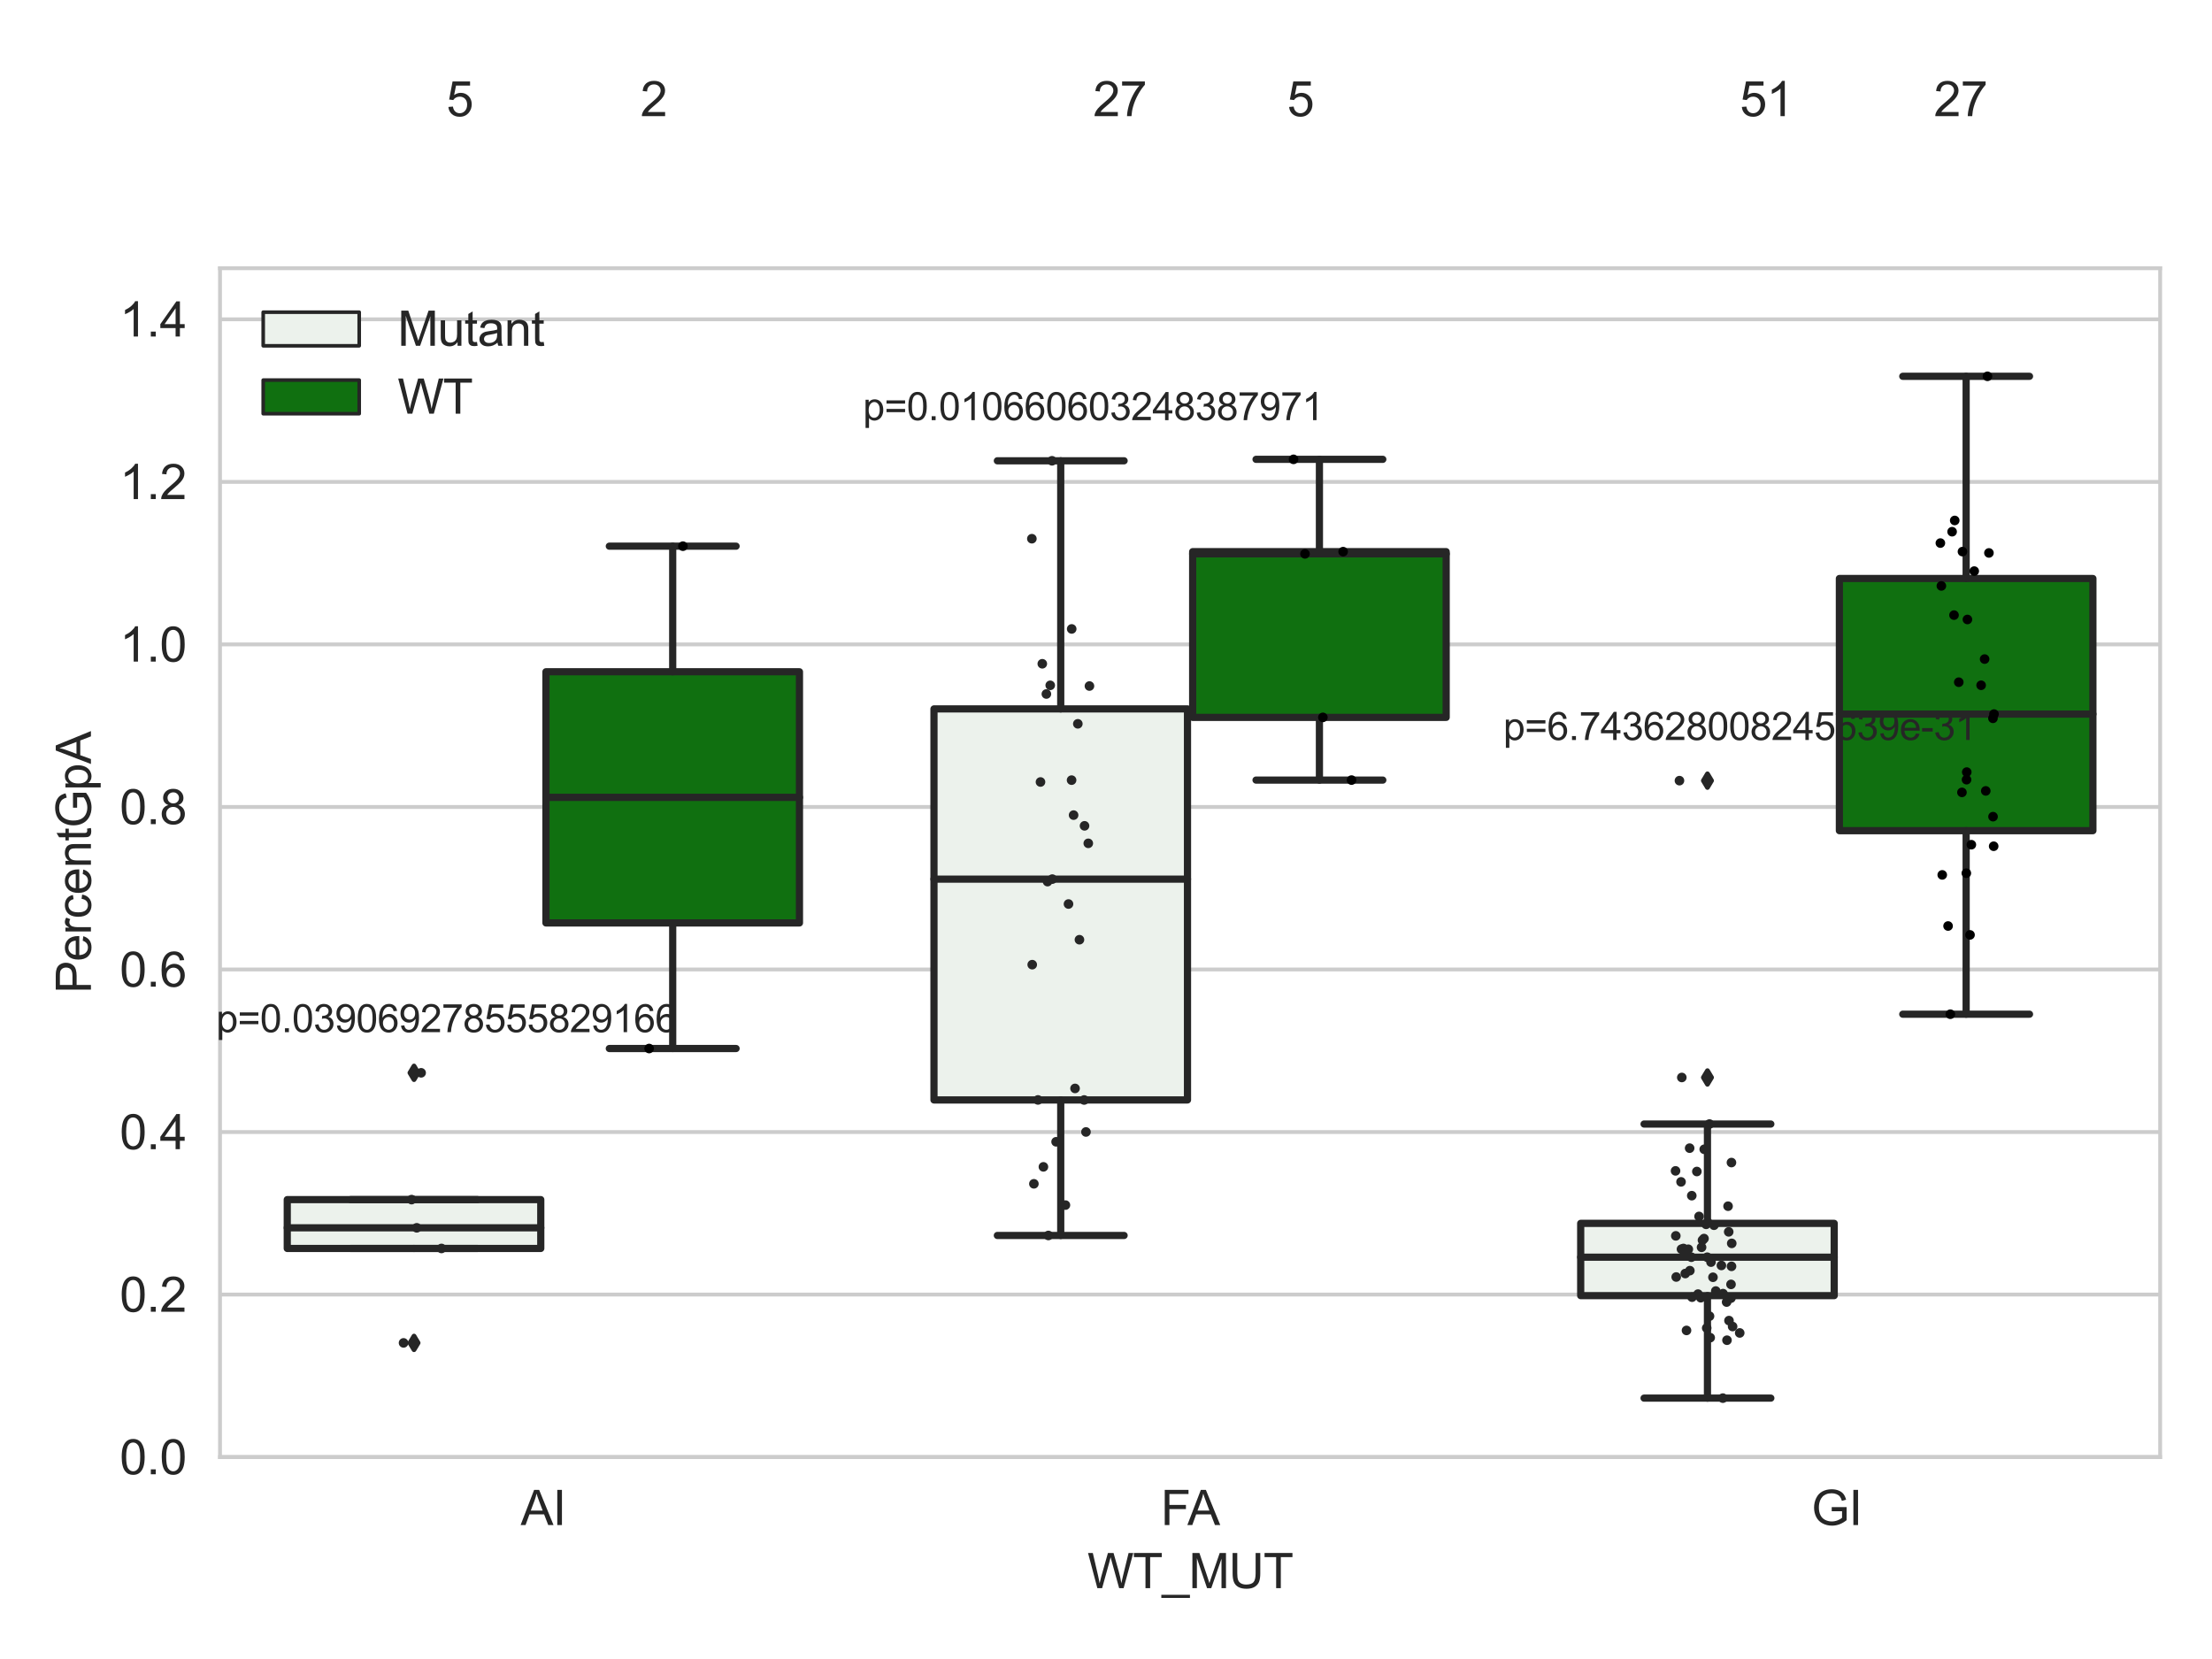 <?xml version="1.0" encoding="utf-8" standalone="no"?>
<!DOCTYPE svg PUBLIC "-//W3C//DTD SVG 1.1//EN"
  "http://www.w3.org/Graphics/SVG/1.1/DTD/svg11.dtd">
<svg xmlns:xlink="http://www.w3.org/1999/xlink" width="460.8pt" height="345.6pt" viewBox="0 0 460.8 345.6" xmlns="http://www.w3.org/2000/svg" version="1.1">
 <defs>
  <style type="text/css">*{stroke-linejoin: round; stroke-linecap: butt}</style>
 </defs>
 <g id="figure_1">
  <g id="patch_1">
   <path d="M 0 345.6 
L 460.8 345.6 
L 460.8 0 
L 0 0 
z
" style="fill: #ffffff"/>
  </g>
  <g id="axes_1">
   <g id="patch_2">
    <path d="M 45.83 303.539 
L 450 303.539 
L 450 55.877 
L 45.83 55.877 
z
" style="fill: #ffffff"/>
   </g>
   <g id="matplotlib.axis_1">
    <g id="xtick_1">
     <g id="text_1">
      <!-- AI -->
      <g style="fill: #262626" transform="translate(108.467 317.697)scale(0.1 -0.1)">
       <defs>
        <path id="ArialMT-41" d="M -9 0 
L 1750 4581 
L 2403 4581 
L 4278 0 
L 3588 0 
L 3053 1388 
L 1138 1388 
L 634 0 
L -9 0 
z
M 1313 1881 
L 2866 1881 
L 2388 3150 
Q 2169 3728 2063 4100 
Q 1975 3659 1816 3225 
L 1313 1881 
z
" transform="scale(0.016)"/>
        <path id="ArialMT-49" d="M 597 0 
L 597 4581 
L 1203 4581 
L 1203 0 
L 597 0 
z
" transform="scale(0.016)"/>
       </defs>
       <use xlink:href="#ArialMT-41"/>
       <use xlink:href="#ArialMT-49" x="66.699"/>
      </g>
     </g>
    </g>
    <g id="xtick_2">
     <g id="text_2">
      <!-- FA -->
      <g style="fill: #262626" transform="translate(241.801 317.697)scale(0.1 -0.1)">
       <defs>
        <path id="ArialMT-46" d="M 525 0 
L 525 4581 
L 3616 4581 
L 3616 4041 
L 1131 4041 
L 1131 2622 
L 3281 2622 
L 3281 2081 
L 1131 2081 
L 1131 0 
L 525 0 
z
" transform="scale(0.016)"/>
       </defs>
       <use xlink:href="#ArialMT-46"/>
       <use xlink:href="#ArialMT-41" x="55.584"/>
      </g>
     </g>
    </g>
    <g id="xtick_3">
     <g id="text_3">
      <!-- GI -->
      <g style="fill: #262626" transform="translate(377.36 317.697)scale(0.1 -0.1)">
       <defs>
        <path id="ArialMT-47" d="M 2638 1797 
L 2638 2334 
L 4578 2338 
L 4578 638 
Q 4131 281 3656 101 
Q 3181 -78 2681 -78 
Q 2006 -78 1454 211 
Q 903 500 622 1047 
Q 341 1594 341 2269 
Q 341 2938 620 3517 
Q 900 4097 1425 4378 
Q 1950 4659 2634 4659 
Q 3131 4659 3532 4498 
Q 3934 4338 4162 4050 
Q 4391 3763 4509 3300 
L 3963 3150 
Q 3859 3500 3706 3700 
Q 3553 3900 3268 4020 
Q 2984 4141 2638 4141 
Q 2222 4141 1919 4014 
Q 1616 3888 1430 3681 
Q 1244 3475 1141 3228 
Q 966 2803 966 2306 
Q 966 1694 1177 1281 
Q 1388 869 1791 669 
Q 2194 469 2647 469 
Q 3041 469 3416 620 
Q 3791 772 3984 944 
L 3984 1797 
L 2638 1797 
z
" transform="scale(0.016)"/>
       </defs>
       <use xlink:href="#ArialMT-47"/>
       <use xlink:href="#ArialMT-49" x="77.783"/>
      </g>
     </g>
    </g>
    <g id="text_4">
     <!-- WT_MUT -->
     <g style="fill: #262626" transform="translate(226.531 330.842)scale(0.1 -0.1)">
      <defs>
       <path id="ArialMT-57" d="M 1294 0 
L 78 4581 
L 700 4581 
L 1397 1578 
Q 1509 1106 1591 641 
Q 1766 1375 1797 1488 
L 2669 4581 
L 3400 4581 
L 4056 2263 
Q 4303 1400 4413 641 
Q 4500 1075 4641 1638 
L 5359 4581 
L 5969 4581 
L 4713 0 
L 4128 0 
L 3163 3491 
Q 3041 3928 3019 4028 
Q 2947 3713 2884 3491 
L 1913 0 
L 1294 0 
z
" transform="scale(0.016)"/>
       <path id="ArialMT-54" d="M 1659 0 
L 1659 4041 
L 150 4041 
L 150 4581 
L 3781 4581 
L 3781 4041 
L 2266 4041 
L 2266 0 
L 1659 0 
z
" transform="scale(0.016)"/>
       <path id="ArialMT-5f" d="M -97 -1272 
L -97 -866 
L 3631 -866 
L 3631 -1272 
L -97 -1272 
z
" transform="scale(0.016)"/>
       <path id="ArialMT-4d" d="M 475 0 
L 475 4581 
L 1388 4581 
L 2472 1338 
Q 2622 884 2691 659 
Q 2769 909 2934 1394 
L 4031 4581 
L 4847 4581 
L 4847 0 
L 4263 0 
L 4263 3834 
L 2931 0 
L 2384 0 
L 1059 3900 
L 1059 0 
L 475 0 
z
" transform="scale(0.016)"/>
       <path id="ArialMT-55" d="M 3500 4581 
L 4106 4581 
L 4106 1934 
Q 4106 1244 3950 837 
Q 3794 431 3386 176 
Q 2978 -78 2316 -78 
Q 1672 -78 1262 144 
Q 853 366 678 786 
Q 503 1206 503 1934 
L 503 4581 
L 1109 4581 
L 1109 1938 
Q 1109 1341 1220 1058 
Q 1331 775 1601 622 
Q 1872 469 2263 469 
Q 2931 469 3215 772 
Q 3500 1075 3500 1938 
L 3500 4581 
z
" transform="scale(0.016)"/>
      </defs>
      <use xlink:href="#ArialMT-57"/>
      <use xlink:href="#ArialMT-54" x="94.385"/>
      <use xlink:href="#ArialMT-5f" x="155.469"/>
      <use xlink:href="#ArialMT-4d" x="211.084"/>
      <use xlink:href="#ArialMT-55" x="294.385"/>
      <use xlink:href="#ArialMT-54" x="366.602"/>
     </g>
    </g>
   </g>
   <g id="matplotlib.axis_2">
    <g id="ytick_1">
     <g id="line2d_1">
      <path d="M 45.83 303.539 
L 450 303.539 
" clip-path="url(#pf3f513198f)" style="fill: none; stroke: #cccccc; stroke-width: 0.8; stroke-linecap: round"/>
     </g>
     <g id="text_5">
      <!-- 0.0 -->
      <g style="fill: #262626" transform="translate(24.93 307.118)scale(0.1 -0.1)">
       <defs>
        <path id="ArialMT-30" d="M 266 2259 
Q 266 3072 433 3567 
Q 600 4063 929 4331 
Q 1259 4600 1759 4600 
Q 2128 4600 2406 4451 
Q 2684 4303 2865 4023 
Q 3047 3744 3150 3342 
Q 3253 2941 3253 2259 
Q 3253 1453 3087 958 
Q 2922 463 2592 192 
Q 2263 -78 1759 -78 
Q 1097 -78 719 397 
Q 266 969 266 2259 
z
M 844 2259 
Q 844 1131 1108 757 
Q 1372 384 1759 384 
Q 2147 384 2411 759 
Q 2675 1134 2675 2259 
Q 2675 3391 2411 3762 
Q 2147 4134 1753 4134 
Q 1366 4134 1134 3806 
Q 844 3388 844 2259 
z
" transform="scale(0.016)"/>
        <path id="ArialMT-2e" d="M 581 0 
L 581 641 
L 1222 641 
L 1222 0 
L 581 0 
z
" transform="scale(0.016)"/>
       </defs>
       <use xlink:href="#ArialMT-30"/>
       <use xlink:href="#ArialMT-2e" x="55.615"/>
       <use xlink:href="#ArialMT-30" x="83.398"/>
      </g>
     </g>
    </g>
    <g id="ytick_2">
     <g id="line2d_2">
      <path d="M 45.83 269.68 
L 450 269.68 
" clip-path="url(#pf3f513198f)" style="fill: none; stroke: #cccccc; stroke-width: 0.8; stroke-linecap: round"/>
     </g>
     <g id="text_6">
      <!-- 0.2 -->
      <g style="fill: #262626" transform="translate(24.93 273.259)scale(0.1 -0.1)">
       <defs>
        <path id="ArialMT-32" d="M 3222 541 
L 3222 0 
L 194 0 
Q 188 203 259 391 
Q 375 700 629 1000 
Q 884 1300 1366 1694 
Q 2113 2306 2375 2664 
Q 2638 3022 2638 3341 
Q 2638 3675 2398 3904 
Q 2159 4134 1775 4134 
Q 1369 4134 1125 3890 
Q 881 3647 878 3216 
L 300 3275 
Q 359 3922 746 4261 
Q 1134 4600 1788 4600 
Q 2447 4600 2831 4234 
Q 3216 3869 3216 3328 
Q 3216 3053 3103 2787 
Q 2991 2522 2730 2228 
Q 2469 1934 1863 1422 
Q 1356 997 1212 845 
Q 1069 694 975 541 
L 3222 541 
z
" transform="scale(0.016)"/>
       </defs>
       <use xlink:href="#ArialMT-30"/>
       <use xlink:href="#ArialMT-2e" x="55.615"/>
       <use xlink:href="#ArialMT-32" x="83.398"/>
      </g>
     </g>
    </g>
    <g id="ytick_3">
     <g id="line2d_3">
      <path d="M 45.83 235.82 
L 450 235.82 
" clip-path="url(#pf3f513198f)" style="fill: none; stroke: #cccccc; stroke-width: 0.8; stroke-linecap: round"/>
     </g>
     <g id="text_7">
      <!-- 0.4 -->
      <g style="fill: #262626" transform="translate(24.93 239.399)scale(0.1 -0.1)">
       <defs>
        <path id="ArialMT-34" d="M 2069 0 
L 2069 1097 
L 81 1097 
L 81 1613 
L 2172 4581 
L 2631 4581 
L 2631 1613 
L 3250 1613 
L 3250 1097 
L 2631 1097 
L 2631 0 
L 2069 0 
z
M 2069 1613 
L 2069 3678 
L 634 1613 
L 2069 1613 
z
" transform="scale(0.016)"/>
       </defs>
       <use xlink:href="#ArialMT-30"/>
       <use xlink:href="#ArialMT-2e" x="55.615"/>
       <use xlink:href="#ArialMT-34" x="83.398"/>
      </g>
     </g>
    </g>
    <g id="ytick_4">
     <g id="line2d_4">
      <path d="M 45.83 201.961 
L 450 201.961 
" clip-path="url(#pf3f513198f)" style="fill: none; stroke: #cccccc; stroke-width: 0.8; stroke-linecap: round"/>
     </g>
     <g id="text_8">
      <!-- 0.6 -->
      <g style="fill: #262626" transform="translate(24.93 205.54)scale(0.1 -0.1)">
       <defs>
        <path id="ArialMT-36" d="M 3184 3459 
L 2625 3416 
Q 2550 3747 2413 3897 
Q 2184 4138 1850 4138 
Q 1581 4138 1378 3988 
Q 1113 3794 959 3422 
Q 806 3050 800 2363 
Q 1003 2672 1297 2822 
Q 1591 2972 1913 2972 
Q 2475 2972 2870 2558 
Q 3266 2144 3266 1488 
Q 3266 1056 3080 686 
Q 2894 316 2569 119 
Q 2244 -78 1831 -78 
Q 1128 -78 684 439 
Q 241 956 241 2144 
Q 241 3472 731 4075 
Q 1159 4600 1884 4600 
Q 2425 4600 2770 4297 
Q 3116 3994 3184 3459 
z
M 888 1484 
Q 888 1194 1011 928 
Q 1134 663 1356 523 
Q 1578 384 1822 384 
Q 2178 384 2434 671 
Q 2691 959 2691 1453 
Q 2691 1928 2437 2201 
Q 2184 2475 1800 2475 
Q 1419 2475 1153 2201 
Q 888 1928 888 1484 
z
" transform="scale(0.016)"/>
       </defs>
       <use xlink:href="#ArialMT-30"/>
       <use xlink:href="#ArialMT-2e" x="55.615"/>
       <use xlink:href="#ArialMT-36" x="83.398"/>
      </g>
     </g>
    </g>
    <g id="ytick_5">
     <g id="line2d_5">
      <path d="M 45.83 168.102 
L 450 168.102 
" clip-path="url(#pf3f513198f)" style="fill: none; stroke: #cccccc; stroke-width: 0.8; stroke-linecap: round"/>
     </g>
     <g id="text_9">
      <!-- 0.8 -->
      <g style="fill: #262626" transform="translate(24.93 171.681)scale(0.1 -0.1)">
       <defs>
        <path id="ArialMT-38" d="M 1131 2484 
Q 781 2613 612 2850 
Q 444 3088 444 3419 
Q 444 3919 803 4259 
Q 1163 4600 1759 4600 
Q 2359 4600 2725 4251 
Q 3091 3903 3091 3403 
Q 3091 3084 2923 2848 
Q 2756 2613 2416 2484 
Q 2838 2347 3058 2040 
Q 3278 1734 3278 1309 
Q 3278 722 2862 322 
Q 2447 -78 1769 -78 
Q 1091 -78 675 323 
Q 259 725 259 1325 
Q 259 1772 486 2073 
Q 713 2375 1131 2484 
z
M 1019 3438 
Q 1019 3113 1228 2906 
Q 1438 2700 1772 2700 
Q 2097 2700 2305 2904 
Q 2513 3109 2513 3406 
Q 2513 3716 2298 3927 
Q 2084 4138 1766 4138 
Q 1444 4138 1231 3931 
Q 1019 3725 1019 3438 
z
M 838 1322 
Q 838 1081 952 856 
Q 1066 631 1291 507 
Q 1516 384 1775 384 
Q 2178 384 2440 643 
Q 2703 903 2703 1303 
Q 2703 1709 2433 1975 
Q 2163 2241 1756 2241 
Q 1359 2241 1098 1978 
Q 838 1716 838 1322 
z
" transform="scale(0.016)"/>
       </defs>
       <use xlink:href="#ArialMT-30"/>
       <use xlink:href="#ArialMT-2e" x="55.615"/>
       <use xlink:href="#ArialMT-38" x="83.398"/>
      </g>
     </g>
    </g>
    <g id="ytick_6">
     <g id="line2d_6">
      <path d="M 45.83 134.243 
L 450 134.243 
" clip-path="url(#pf3f513198f)" style="fill: none; stroke: #cccccc; stroke-width: 0.8; stroke-linecap: round"/>
     </g>
     <g id="text_10">
      <!-- 1.0 -->
      <g style="fill: #262626" transform="translate(24.93 137.822)scale(0.1 -0.1)">
       <defs>
        <path id="ArialMT-31" d="M 2384 0 
L 1822 0 
L 1822 3584 
Q 1619 3391 1289 3197 
Q 959 3003 697 2906 
L 697 3450 
Q 1169 3672 1522 3987 
Q 1875 4303 2022 4600 
L 2384 4600 
L 2384 0 
z
" transform="scale(0.016)"/>
       </defs>
       <use xlink:href="#ArialMT-31"/>
       <use xlink:href="#ArialMT-2e" x="55.615"/>
       <use xlink:href="#ArialMT-30" x="83.398"/>
      </g>
     </g>
    </g>
    <g id="ytick_7">
     <g id="line2d_7">
      <path d="M 45.83 100.384 
L 450 100.384 
" clip-path="url(#pf3f513198f)" style="fill: none; stroke: #cccccc; stroke-width: 0.8; stroke-linecap: round"/>
     </g>
     <g id="text_11">
      <!-- 1.2 -->
      <g style="fill: #262626" transform="translate(24.93 103.963)scale(0.1 -0.1)">
       <use xlink:href="#ArialMT-31"/>
       <use xlink:href="#ArialMT-2e" x="55.615"/>
       <use xlink:href="#ArialMT-32" x="83.398"/>
      </g>
     </g>
    </g>
    <g id="ytick_8">
     <g id="line2d_8">
      <path d="M 45.83 66.525 
L 450 66.525 
" clip-path="url(#pf3f513198f)" style="fill: none; stroke: #cccccc; stroke-width: 0.8; stroke-linecap: round"/>
     </g>
     <g id="text_12">
      <!-- 1.4 -->
      <g style="fill: #262626" transform="translate(24.93 70.104)scale(0.1 -0.1)">
       <use xlink:href="#ArialMT-31"/>
       <use xlink:href="#ArialMT-2e" x="55.615"/>
       <use xlink:href="#ArialMT-34" x="83.398"/>
      </g>
     </g>
    </g>
    <g id="text_13">
     <!-- PercentGpA -->
     <g style="fill: #262626" transform="translate(18.942 206.943)rotate(-90)scale(0.1 -0.1)">
      <defs>
       <path id="ArialMT-50" d="M 494 0 
L 494 4581 
L 2222 4581 
Q 2678 4581 2919 4538 
Q 3256 4481 3484 4323 
Q 3713 4166 3852 3881 
Q 3991 3597 3991 3256 
Q 3991 2672 3619 2267 
Q 3247 1863 2275 1863 
L 1100 1863 
L 1100 0 
L 494 0 
z
M 1100 2403 
L 2284 2403 
Q 2872 2403 3119 2622 
Q 3366 2841 3366 3238 
Q 3366 3525 3220 3729 
Q 3075 3934 2838 4000 
Q 2684 4041 2272 4041 
L 1100 4041 
L 1100 2403 
z
" transform="scale(0.016)"/>
       <path id="ArialMT-65" d="M 2694 1069 
L 3275 997 
Q 3138 488 2766 206 
Q 2394 -75 1816 -75 
Q 1088 -75 661 373 
Q 234 822 234 1631 
Q 234 2469 665 2931 
Q 1097 3394 1784 3394 
Q 2450 3394 2872 2941 
Q 3294 2488 3294 1666 
Q 3294 1616 3291 1516 
L 816 1516 
Q 847 969 1125 678 
Q 1403 388 1819 388 
Q 2128 388 2347 550 
Q 2566 713 2694 1069 
z
M 847 1978 
L 2700 1978 
Q 2663 2397 2488 2606 
Q 2219 2931 1791 2931 
Q 1403 2931 1139 2672 
Q 875 2413 847 1978 
z
" transform="scale(0.016)"/>
       <path id="ArialMT-72" d="M 416 0 
L 416 3319 
L 922 3319 
L 922 2816 
Q 1116 3169 1280 3281 
Q 1444 3394 1641 3394 
Q 1925 3394 2219 3213 
L 2025 2691 
Q 1819 2813 1613 2813 
Q 1428 2813 1281 2702 
Q 1134 2591 1072 2394 
Q 978 2094 978 1738 
L 978 0 
L 416 0 
z
" transform="scale(0.016)"/>
       <path id="ArialMT-63" d="M 2588 1216 
L 3141 1144 
Q 3050 572 2676 248 
Q 2303 -75 1759 -75 
Q 1078 -75 664 370 
Q 250 816 250 1647 
Q 250 2184 428 2587 
Q 606 2991 970 3192 
Q 1334 3394 1763 3394 
Q 2303 3394 2647 3120 
Q 2991 2847 3088 2344 
L 2541 2259 
Q 2463 2594 2264 2762 
Q 2066 2931 1784 2931 
Q 1359 2931 1093 2626 
Q 828 2322 828 1663 
Q 828 994 1084 691 
Q 1341 388 1753 388 
Q 2084 388 2306 591 
Q 2528 794 2588 1216 
z
" transform="scale(0.016)"/>
       <path id="ArialMT-6e" d="M 422 0 
L 422 3319 
L 928 3319 
L 928 2847 
Q 1294 3394 1984 3394 
Q 2284 3394 2536 3286 
Q 2788 3178 2913 3003 
Q 3038 2828 3088 2588 
Q 3119 2431 3119 2041 
L 3119 0 
L 2556 0 
L 2556 2019 
Q 2556 2363 2490 2533 
Q 2425 2703 2258 2804 
Q 2091 2906 1866 2906 
Q 1506 2906 1245 2678 
Q 984 2450 984 1813 
L 984 0 
L 422 0 
z
" transform="scale(0.016)"/>
       <path id="ArialMT-74" d="M 1650 503 
L 1731 6 
Q 1494 -44 1306 -44 
Q 1000 -44 831 53 
Q 663 150 594 308 
Q 525 466 525 972 
L 525 2881 
L 113 2881 
L 113 3319 
L 525 3319 
L 525 4141 
L 1084 4478 
L 1084 3319 
L 1650 3319 
L 1650 2881 
L 1084 2881 
L 1084 941 
Q 1084 700 1114 631 
Q 1144 563 1211 522 
Q 1278 481 1403 481 
Q 1497 481 1650 503 
z
" transform="scale(0.016)"/>
       <path id="ArialMT-70" d="M 422 -1272 
L 422 3319 
L 934 3319 
L 934 2888 
Q 1116 3141 1344 3267 
Q 1572 3394 1897 3394 
Q 2322 3394 2647 3175 
Q 2972 2956 3137 2557 
Q 3303 2159 3303 1684 
Q 3303 1175 3120 767 
Q 2938 359 2589 142 
Q 2241 -75 1856 -75 
Q 1575 -75 1351 44 
Q 1128 163 984 344 
L 984 -1272 
L 422 -1272 
z
M 931 1641 
Q 931 1000 1190 694 
Q 1450 388 1819 388 
Q 2194 388 2461 705 
Q 2728 1022 2728 1688 
Q 2728 2322 2467 2637 
Q 2206 2953 1844 2953 
Q 1484 2953 1207 2617 
Q 931 2281 931 1641 
z
" transform="scale(0.016)"/>
      </defs>
      <use xlink:href="#ArialMT-50"/>
      <use xlink:href="#ArialMT-65" x="66.699"/>
      <use xlink:href="#ArialMT-72" x="122.314"/>
      <use xlink:href="#ArialMT-63" x="155.615"/>
      <use xlink:href="#ArialMT-65" x="205.615"/>
      <use xlink:href="#ArialMT-6e" x="261.23"/>
      <use xlink:href="#ArialMT-74" x="316.846"/>
      <use xlink:href="#ArialMT-47" x="344.629"/>
      <use xlink:href="#ArialMT-70" x="422.412"/>
      <use xlink:href="#ArialMT-41" x="478.027"/>
     </g>
    </g>
   </g>
   <g id="patch_3">
    <path d="M 59.841 260.075 
L 112.653 260.075 
L 112.653 249.902 
L 59.841 249.902 
L 59.841 260.075 
z
" clip-path="url(#pf3f513198f)" style="fill: #ecf2ec; stroke: #262626; stroke-width: 1.5; stroke-linejoin: miter"/>
   </g>
   <g id="patch_4">
    <path d="M 113.731 192.264 
L 166.542 192.264 
L 166.542 139.941 
L 113.731 139.941 
L 113.731 192.264 
z
" clip-path="url(#pf3f513198f)" style="fill: #107010; stroke: #262626; stroke-width: 1.5; stroke-linejoin: miter"/>
   </g>
   <g id="patch_5">
    <path d="M 194.565 229.141 
L 247.376 229.141 
L 247.376 147.679 
L 194.565 147.679 
L 194.565 229.141 
z
" clip-path="url(#pf3f513198f)" style="fill: #ecf2ec; stroke: #262626; stroke-width: 1.5; stroke-linejoin: miter"/>
   </g>
   <g id="patch_6">
    <path d="M 248.454 149.444 
L 301.265 149.444 
L 301.265 114.919 
L 248.454 114.919 
L 248.454 149.444 
z
" clip-path="url(#pf3f513198f)" style="fill: #107010; stroke: #262626; stroke-width: 1.5; stroke-linejoin: miter"/>
   </g>
   <g id="patch_7">
    <path d="M 329.288 269.904 
L 382.099 269.904 
L 382.099 254.847 
L 329.288 254.847 
L 329.288 269.904 
z
" clip-path="url(#pf3f513198f)" style="fill: #ecf2ec; stroke: #262626; stroke-width: 1.5; stroke-linejoin: miter"/>
   </g>
   <g id="patch_8">
    <path d="M 383.177 173.046 
L 435.989 173.046 
L 435.989 120.513 
L 383.177 120.513 
L 383.177 173.046 
z
" clip-path="url(#pf3f513198f)" style="fill: #107010; stroke: #262626; stroke-width: 1.5; stroke-linejoin: miter"/>
   </g>
   <g id="patch_9">
    <path d="M 113.192 303.539 
L 113.192 303.539 
L 113.192 303.539 
L 113.192 303.539 
z
" clip-path="url(#pf3f513198f)" style="fill: #ecf2ec; stroke: #262626; stroke-width: 0.75; stroke-linejoin: miter"/>
   </g>
   <g id="patch_10">
    <path d="M 113.192 303.539 
L 113.192 303.539 
L 113.192 303.539 
L 113.192 303.539 
z
" clip-path="url(#pf3f513198f)" style="fill: #107010; stroke: #262626; stroke-width: 0.75; stroke-linejoin: miter"/>
   </g>
   <g id="PathCollection_1"/>
   <g id="PathCollection_2"/>
   <g id="line2d_9">
    <path d="M 86.247 260.075 
L 86.247 260.075 
" clip-path="url(#pf3f513198f)" style="fill: none; stroke: #262626; stroke-width: 1.5; stroke-linecap: round"/>
   </g>
   <g id="line2d_10">
    <path d="M 86.247 249.902 
L 86.247 249.902 
" clip-path="url(#pf3f513198f)" style="fill: none; stroke: #262626; stroke-width: 1.5; stroke-linecap: round"/>
   </g>
   <g id="line2d_11">
    <path d="M 73.044 260.075 
L 99.45 260.075 
" clip-path="url(#pf3f513198f)" style="fill: none; stroke: #262626; stroke-width: 1.5; stroke-linecap: round"/>
   </g>
   <g id="line2d_12">
    <path d="M 73.044 249.902 
L 99.45 249.902 
" clip-path="url(#pf3f513198f)" style="fill: none; stroke: #262626; stroke-width: 1.5; stroke-linecap: round"/>
   </g>
   <g id="line2d_13">
    <defs>
     <path id="m52fac4c315" d="M -0 1.414 
L 0.849 0 
L 0 -1.414 
L -0.849 -0 
z
" style="stroke: #262626; stroke-linejoin: miter"/>
    </defs>
    <g clip-path="url(#pf3f513198f)">
     <use xlink:href="#m52fac4c315" x="86.247" y="279.749" style="fill: #262626; stroke: #262626; stroke-linejoin: miter"/>
     <use xlink:href="#m52fac4c315" x="86.247" y="223.486" style="fill: #262626; stroke: #262626; stroke-linejoin: miter"/>
    </g>
   </g>
   <g id="line2d_14">
    <path d="M 140.136 192.264 
L 140.136 218.426 
" clip-path="url(#pf3f513198f)" style="fill: none; stroke: #262626; stroke-width: 1.5; stroke-linecap: round"/>
   </g>
   <g id="line2d_15">
    <path d="M 140.136 139.941 
L 140.136 113.779 
" clip-path="url(#pf3f513198f)" style="fill: none; stroke: #262626; stroke-width: 1.5; stroke-linecap: round"/>
   </g>
   <g id="line2d_16">
    <path d="M 126.933 218.426 
L 153.339 218.426 
" clip-path="url(#pf3f513198f)" style="fill: none; stroke: #262626; stroke-width: 1.5; stroke-linecap: round"/>
   </g>
   <g id="line2d_17">
    <path d="M 126.933 113.779 
L 153.339 113.779 
" clip-path="url(#pf3f513198f)" style="fill: none; stroke: #262626; stroke-width: 1.5; stroke-linecap: round"/>
   </g>
   <g id="line2d_18"/>
   <g id="line2d_19">
    <path d="M 220.97 229.141 
L 220.97 257.37 
" clip-path="url(#pf3f513198f)" style="fill: none; stroke: #262626; stroke-width: 1.5; stroke-linecap: round"/>
   </g>
   <g id="line2d_20">
    <path d="M 220.97 147.679 
L 220.97 95.992 
" clip-path="url(#pf3f513198f)" style="fill: none; stroke: #262626; stroke-width: 1.5; stroke-linecap: round"/>
   </g>
   <g id="line2d_21">
    <path d="M 207.767 257.37 
L 234.173 257.37 
" clip-path="url(#pf3f513198f)" style="fill: none; stroke: #262626; stroke-width: 1.5; stroke-linecap: round"/>
   </g>
   <g id="line2d_22">
    <path d="M 207.767 95.992 
L 234.173 95.992 
" clip-path="url(#pf3f513198f)" style="fill: none; stroke: #262626; stroke-width: 1.5; stroke-linecap: round"/>
   </g>
   <g id="line2d_23"/>
   <g id="line2d_24">
    <path d="M 274.86 149.444 
L 274.86 162.507 
" clip-path="url(#pf3f513198f)" style="fill: none; stroke: #262626; stroke-width: 1.5; stroke-linecap: round"/>
   </g>
   <g id="line2d_25">
    <path d="M 274.86 114.919 
L 274.86 95.689 
" clip-path="url(#pf3f513198f)" style="fill: none; stroke: #262626; stroke-width: 1.5; stroke-linecap: round"/>
   </g>
   <g id="line2d_26">
    <path d="M 261.657 162.507 
L 288.063 162.507 
" clip-path="url(#pf3f513198f)" style="fill: none; stroke: #262626; stroke-width: 1.5; stroke-linecap: round"/>
   </g>
   <g id="line2d_27">
    <path d="M 261.657 95.689 
L 288.063 95.689 
" clip-path="url(#pf3f513198f)" style="fill: none; stroke: #262626; stroke-width: 1.5; stroke-linecap: round"/>
   </g>
   <g id="line2d_28"/>
   <g id="line2d_29">
    <path d="M 355.694 269.904 
L 355.694 291.255 
" clip-path="url(#pf3f513198f)" style="fill: none; stroke: #262626; stroke-width: 1.5; stroke-linecap: round"/>
   </g>
   <g id="line2d_30">
    <path d="M 355.694 254.847 
L 355.694 234.158 
" clip-path="url(#pf3f513198f)" style="fill: none; stroke: #262626; stroke-width: 1.5; stroke-linecap: round"/>
   </g>
   <g id="line2d_31">
    <path d="M 342.491 291.255 
L 368.897 291.255 
" clip-path="url(#pf3f513198f)" style="fill: none; stroke: #262626; stroke-width: 1.5; stroke-linecap: round"/>
   </g>
   <g id="line2d_32">
    <path d="M 342.491 234.158 
L 368.897 234.158 
" clip-path="url(#pf3f513198f)" style="fill: none; stroke: #262626; stroke-width: 1.5; stroke-linecap: round"/>
   </g>
   <g id="line2d_33">
    <g clip-path="url(#pf3f513198f)">
     <use xlink:href="#m52fac4c315" x="355.694" y="162.623" style="fill: #262626; stroke: #262626; stroke-linejoin: miter"/>
     <use xlink:href="#m52fac4c315" x="355.694" y="224.458" style="fill: #262626; stroke: #262626; stroke-linejoin: miter"/>
    </g>
   </g>
   <g id="line2d_34">
    <path d="M 409.583 173.046 
L 409.583 211.277 
" clip-path="url(#pf3f513198f)" style="fill: none; stroke: #262626; stroke-width: 1.5; stroke-linecap: round"/>
   </g>
   <g id="line2d_35">
    <path d="M 409.583 120.513 
L 409.583 78.391 
" clip-path="url(#pf3f513198f)" style="fill: none; stroke: #262626; stroke-width: 1.5; stroke-linecap: round"/>
   </g>
   <g id="line2d_36">
    <path d="M 396.38 211.277 
L 422.786 211.277 
" clip-path="url(#pf3f513198f)" style="fill: none; stroke: #262626; stroke-width: 1.5; stroke-linecap: round"/>
   </g>
   <g id="line2d_37">
    <path d="M 396.38 78.391 
L 422.786 78.391 
" clip-path="url(#pf3f513198f)" style="fill: none; stroke: #262626; stroke-width: 1.5; stroke-linecap: round"/>
   </g>
   <g id="line2d_38"/>
   <g id="line2d_39">
    <path d="M 59.841 255.776 
L 112.653 255.776 
" clip-path="url(#pf3f513198f)" style="fill: none; stroke: #262626; stroke-width: 1.5; stroke-linecap: round"/>
   </g>
   <g id="line2d_40">
    <path d="M 113.731 166.103 
L 166.542 166.103 
" clip-path="url(#pf3f513198f)" style="fill: none; stroke: #262626; stroke-width: 1.5; stroke-linecap: round"/>
   </g>
   <g id="line2d_41">
    <path d="M 194.565 183.136 
L 247.376 183.136 
" clip-path="url(#pf3f513198f)" style="fill: none; stroke: #262626; stroke-width: 1.5; stroke-linecap: round"/>
   </g>
   <g id="line2d_42">
    <path d="M 248.454 115.377 
L 301.265 115.377 
" clip-path="url(#pf3f513198f)" style="fill: none; stroke: #262626; stroke-width: 1.5; stroke-linecap: round"/>
   </g>
   <g id="line2d_43">
    <path d="M 329.288 261.898 
L 382.099 261.898 
" clip-path="url(#pf3f513198f)" style="fill: none; stroke: #262626; stroke-width: 1.5; stroke-linecap: round"/>
   </g>
   <g id="line2d_44">
    <path d="M 383.177 148.754 
L 435.989 148.754 
" clip-path="url(#pf3f513198f)" style="fill: none; stroke: #262626; stroke-width: 1.5; stroke-linecap: round"/>
   </g>
   <g id="patch_11">
    <path d="M 45.83 303.539 
L 45.83 55.877 
" style="fill: none; stroke: #cccccc; stroke-width: 0.8; stroke-linejoin: miter; stroke-linecap: square"/>
   </g>
   <g id="patch_12">
    <path d="M 450 303.539 
L 450 55.877 
" style="fill: none; stroke: #cccccc; stroke-width: 0.8; stroke-linejoin: miter; stroke-linecap: square"/>
   </g>
   <g id="patch_13">
    <path d="M 45.83 303.539 
L 450 303.539 
" style="fill: none; stroke: #cccccc; stroke-width: 0.8; stroke-linejoin: miter; stroke-linecap: square"/>
   </g>
   <g id="patch_14">
    <path d="M 45.83 55.877 
L 450 55.877 
" style="fill: none; stroke: #cccccc; stroke-width: 0.8; stroke-linejoin: miter; stroke-linecap: square"/>
   </g>
   <g id="PathCollection_3">
    <defs>
     <path id="C0_0_c3e65cd000" d="M 0 1 
C 0.265 1 0.52 0.895 0.707 0.707 
C 0.895 0.52 1 0.265 1 -0 
C 1 -0.265 0.895 -0.52 0.707 -0.707 
C 0.52 -0.895 0.265 -1 0 -1 
C -0.265 -1 -0.52 -0.895 -0.707 -0.707 
C -0.895 -0.52 -1 -0.265 -1 0 
C -1 0.265 -0.895 0.52 -0.707 0.707 
C -0.52 0.895 -0.265 1 0 1 
z
"/>
    </defs>
    <g clip-path="url(#pf3f513198f)">
     <use xlink:href="#C0_0_c3e65cd000" x="87.728" y="223.486" style="fill: #262626"/>
    </g>
    <g clip-path="url(#pf3f513198f)">
     <use xlink:href="#C0_0_c3e65cd000" x="91.969" y="260.075" style="fill: #262626"/>
    </g>
    <g clip-path="url(#pf3f513198f)">
     <use xlink:href="#C0_0_c3e65cd000" x="86.816" y="255.776" style="fill: #262626"/>
    </g>
    <g clip-path="url(#pf3f513198f)">
     <use xlink:href="#C0_0_c3e65cd000" x="84.068" y="279.749" style="fill: #262626"/>
    </g>
    <g clip-path="url(#pf3f513198f)">
     <use xlink:href="#C0_0_c3e65cd000" x="85.743" y="249.902" style="fill: #262626"/>
    </g>
   </g>
   <g id="PathCollection_4">
    <defs>
     <path id="C1_0_21b8b794a7" d="M 0 1 
C 0.265 1 0.52 0.895 0.707 0.707 
C 0.895 0.52 1 0.265 1 -0 
C 1 -0.265 0.895 -0.52 0.707 -0.707 
C 0.52 -0.895 0.265 -1 0 -1 
C -0.265 -1 -0.52 -0.895 -0.707 -0.707 
C -0.895 -0.52 -1 -0.265 -1 0 
C -1 0.265 -0.895 0.52 -0.707 0.707 
C -0.52 0.895 -0.265 1 0 1 
z
"/>
    </defs>
    <g clip-path="url(#pf3f513198f)">
     <use xlink:href="#C1_0_21b8b794a7" x="135.225" y="218.426"/>
    </g>
    <g clip-path="url(#pf3f513198f)">
     <use xlink:href="#C1_0_21b8b794a7" x="142.264" y="113.779"/>
    </g>
   </g>
   <g id="PathCollection_5">
    <defs>
     <path id="C2_0_13c9db6139" d="M 0 1 
C 0.265 1 0.52 0.895 0.707 0.707 
C 0.895 0.52 1 0.265 1 -0 
C 1 -0.265 0.895 -0.52 0.707 -0.707 
C 0.52 -0.895 0.265 -1 0 -1 
C -0.265 -1 -0.52 -0.895 -0.707 -0.707 
C -0.895 -0.52 -1 -0.265 -1 0 
C -1 0.265 -0.895 0.52 -0.707 0.707 
C -0.52 0.895 -0.265 1 0 1 
z
"/>
    </defs>
    <g clip-path="url(#pf3f513198f)">
     <use xlink:href="#C2_0_13c9db6139" x="214.957" y="112.223" style="fill: #262626"/>
    </g>
    <g clip-path="url(#pf3f513198f)">
     <use xlink:href="#C2_0_13c9db6139" x="218.223" y="183.655" style="fill: #262626"/>
    </g>
    <g clip-path="url(#pf3f513198f)">
     <use xlink:href="#C2_0_13c9db6139" x="217.363" y="243.076" style="fill: #262626"/>
    </g>
    <g clip-path="url(#pf3f513198f)">
     <use xlink:href="#C2_0_13c9db6139" x="226.229" y="235.808" style="fill: #262626"/>
    </g>
    <g clip-path="url(#pf3f513198f)">
     <use xlink:href="#C2_0_13c9db6139" x="224.868" y="195.76" style="fill: #262626"/>
    </g>
    <g clip-path="url(#pf3f513198f)">
     <use xlink:href="#C2_0_13c9db6139" x="219.213" y="183.136" style="fill: #262626"/>
    </g>
    <g clip-path="url(#pf3f513198f)">
     <use xlink:href="#C2_0_13c9db6139" x="216.754" y="162.902" style="fill: #262626"/>
    </g>
    <g clip-path="url(#pf3f513198f)">
     <use xlink:href="#C2_0_13c9db6139" x="223.23" y="162.517" style="fill: #262626"/>
    </g>
    <g clip-path="url(#pf3f513198f)">
     <use xlink:href="#C2_0_13c9db6139" x="225.848" y="229.146" style="fill: #262626"/>
    </g>
    <g clip-path="url(#pf3f513198f)">
     <use xlink:href="#C2_0_13c9db6139" x="217.13" y="138.274" style="fill: #262626"/>
    </g>
    <g clip-path="url(#pf3f513198f)">
     <use xlink:href="#C2_0_13c9db6139" x="226.71" y="175.681" style="fill: #262626"/>
    </g>
    <g clip-path="url(#pf3f513198f)">
     <use xlink:href="#C2_0_13c9db6139" x="222.588" y="188.323" style="fill: #262626"/>
    </g>
    <g clip-path="url(#pf3f513198f)">
     <use xlink:href="#C2_0_13c9db6139" x="216.23" y="229.135" style="fill: #262626"/>
    </g>
    <g clip-path="url(#pf3f513198f)">
     <use xlink:href="#C2_0_13c9db6139" x="226.951" y="142.912" style="fill: #262626"/>
    </g>
    <g clip-path="url(#pf3f513198f)">
     <use xlink:href="#C2_0_13c9db6139" x="217.98" y="144.574" style="fill: #262626"/>
    </g>
    <g clip-path="url(#pf3f513198f)">
     <use xlink:href="#C2_0_13c9db6139" x="215.031" y="200.957" style="fill: #262626"/>
    </g>
    <g clip-path="url(#pf3f513198f)">
     <use xlink:href="#C2_0_13c9db6139" x="224.532" y="150.784" style="fill: #262626"/>
    </g>
    <g clip-path="url(#pf3f513198f)">
     <use xlink:href="#C2_0_13c9db6139" x="223.649" y="169.802" style="fill: #262626"/>
    </g>
    <g clip-path="url(#pf3f513198f)">
     <use xlink:href="#C2_0_13c9db6139" x="215.379" y="246.61" style="fill: #262626"/>
    </g>
    <g clip-path="url(#pf3f513198f)">
     <use xlink:href="#C2_0_13c9db6139" x="218.784" y="142.767" style="fill: #262626"/>
    </g>
    <g clip-path="url(#pf3f513198f)">
     <use xlink:href="#C2_0_13c9db6139" x="225.928" y="172.036" style="fill: #262626"/>
    </g>
    <g clip-path="url(#pf3f513198f)">
     <use xlink:href="#C2_0_13c9db6139" x="223.254" y="131.019" style="fill: #262626"/>
    </g>
    <g clip-path="url(#pf3f513198f)">
     <use xlink:href="#C2_0_13c9db6139" x="221.947" y="251.043" style="fill: #262626"/>
    </g>
    <g clip-path="url(#pf3f513198f)">
     <use xlink:href="#C2_0_13c9db6139" x="220.007" y="237.855" style="fill: #262626"/>
    </g>
    <g clip-path="url(#pf3f513198f)">
     <use xlink:href="#C2_0_13c9db6139" x="219.152" y="95.992" style="fill: #262626"/>
    </g>
    <g clip-path="url(#pf3f513198f)">
     <use xlink:href="#C2_0_13c9db6139" x="218.398" y="257.37" style="fill: #262626"/>
    </g>
    <g clip-path="url(#pf3f513198f)">
     <use xlink:href="#C2_0_13c9db6139" x="223.951" y="226.739" style="fill: #262626"/>
    </g>
   </g>
   <g id="PathCollection_6">
    <defs>
     <path id="C3_0_b328fc3ab2" d="M 0 1 
C 0.265 1 0.52 0.895 0.707 0.707 
C 0.895 0.52 1 0.265 1 -0 
C 1 -0.265 0.895 -0.52 0.707 -0.707 
C 0.52 -0.895 0.265 -1 0 -1 
C -0.265 -1 -0.52 -0.895 -0.707 -0.707 
C -0.895 -0.52 -1 -0.265 -1 0 
C -1 0.265 -0.895 0.52 -0.707 0.707 
C -0.52 0.895 -0.265 1 0 1 
z
"/>
    </defs>
    <g clip-path="url(#pf3f513198f)">
     <use xlink:href="#C3_0_b328fc3ab2" x="271.854" y="115.377"/>
    </g>
    <g clip-path="url(#pf3f513198f)">
     <use xlink:href="#C3_0_b328fc3ab2" x="281.548" y="162.507"/>
    </g>
    <g clip-path="url(#pf3f513198f)">
     <use xlink:href="#C3_0_b328fc3ab2" x="269.466" y="95.689"/>
    </g>
    <g clip-path="url(#pf3f513198f)">
     <use xlink:href="#C3_0_b328fc3ab2" x="279.799" y="114.919"/>
    </g>
    <g clip-path="url(#pf3f513198f)">
     <use xlink:href="#C3_0_b328fc3ab2" x="275.583" y="149.444"/>
    </g>
   </g>
   <g id="PathCollection_7">
    <defs>
     <path id="C4_0_61bca71dfa" d="M 0 1 
C 0.265 1 0.52 0.895 0.707 0.707 
C 0.895 0.52 1 0.265 1 -0 
C 1 -0.265 0.895 -0.52 0.707 -0.707 
C 0.52 -0.895 0.265 -1 0 -1 
C -0.265 -1 -0.52 -0.895 -0.707 -0.707 
C -0.895 -0.52 -1 -0.265 -1 0 
C -1 0.265 -0.895 0.52 -0.707 0.707 
C -0.52 0.895 -0.265 1 0 1 
z
"/>
    </defs>
    <g clip-path="url(#pf3f513198f)">
     <use xlink:href="#C4_0_61bca71dfa" x="358.941" y="269.484" style="fill: #262626"/>
    </g>
    <g clip-path="url(#pf3f513198f)">
     <use xlink:href="#C4_0_61bca71dfa" x="355.413" y="255.049" style="fill: #262626"/>
    </g>
    <g clip-path="url(#pf3f513198f)">
     <use xlink:href="#C4_0_61bca71dfa" x="350.191" y="246.205" style="fill: #262626"/>
    </g>
    <g clip-path="url(#pf3f513198f)">
     <use xlink:href="#C4_0_61bca71dfa" x="351.353" y="261.493" style="fill: #262626"/>
    </g>
    <g clip-path="url(#pf3f513198f)">
     <use xlink:href="#C4_0_61bca71dfa" x="359.763" y="279.19" style="fill: #262626"/>
    </g>
    <g clip-path="url(#pf3f513198f)">
     <use xlink:href="#C4_0_61bca71dfa" x="354.976" y="258.014" style="fill: #262626"/>
    </g>
    <g clip-path="url(#pf3f513198f)">
     <use xlink:href="#C4_0_61bca71dfa" x="349.046" y="243.915" style="fill: #262626"/>
    </g>
    <g clip-path="url(#pf3f513198f)">
     <use xlink:href="#C4_0_61bca71dfa" x="360.934" y="276.339" style="fill: #262626"/>
    </g>
    <g clip-path="url(#pf3f513198f)">
     <use xlink:href="#C4_0_61bca71dfa" x="359.988" y="251.273" style="fill: #262626"/>
    </g>
    <g clip-path="url(#pf3f513198f)">
     <use xlink:href="#C4_0_61bca71dfa" x="356.841" y="266.078" style="fill: #262626"/>
    </g>
    <g clip-path="url(#pf3f513198f)">
     <use xlink:href="#C4_0_61bca71dfa" x="358.902" y="291.255" style="fill: #262626"/>
    </g>
    <g clip-path="url(#pf3f513198f)">
     <use xlink:href="#C4_0_61bca71dfa" x="352.337" y="261.898" style="fill: #262626"/>
    </g>
    <g clip-path="url(#pf3f513198f)">
     <use xlink:href="#C4_0_61bca71dfa" x="356.124" y="274.182" style="fill: #262626"/>
    </g>
    <g clip-path="url(#pf3f513198f)">
     <use xlink:href="#C4_0_61bca71dfa" x="360.181" y="275.103" style="fill: #262626"/>
    </g>
    <g clip-path="url(#pf3f513198f)">
     <use xlink:href="#C4_0_61bca71dfa" x="358.597" y="263.616" style="fill: #262626"/>
    </g>
    <g clip-path="url(#pf3f513198f)">
     <use xlink:href="#C4_0_61bca71dfa" x="355.734" y="254.645" style="fill: #262626"/>
    </g>
    <g clip-path="url(#pf3f513198f)">
     <use xlink:href="#C4_0_61bca71dfa" x="360.585" y="270.424" style="fill: #262626"/>
    </g>
    <g clip-path="url(#pf3f513198f)">
     <use xlink:href="#C4_0_61bca71dfa" x="353.487" y="244.047" style="fill: #262626"/>
    </g>
    <g clip-path="url(#pf3f513198f)">
     <use xlink:href="#C4_0_61bca71dfa" x="355.646" y="261.903" style="fill: #262626"/>
    </g>
    <g clip-path="url(#pf3f513198f)">
     <use xlink:href="#C4_0_61bca71dfa" x="362.415" y="277.676" style="fill: #262626"/>
    </g>
    <g clip-path="url(#pf3f513198f)">
     <use xlink:href="#C4_0_61bca71dfa" x="353.943" y="253.405" style="fill: #262626"/>
    </g>
    <g clip-path="url(#pf3f513198f)">
     <use xlink:href="#C4_0_61bca71dfa" x="357.43" y="268.943" style="fill: #262626"/>
    </g>
    <g clip-path="url(#pf3f513198f)">
     <use xlink:href="#C4_0_61bca71dfa" x="355.539" y="276.654" style="fill: #262626"/>
    </g>
    <g clip-path="url(#pf3f513198f)">
     <use xlink:href="#C4_0_61bca71dfa" x="359.687" y="271.242" style="fill: #262626"/>
    </g>
    <g clip-path="url(#pf3f513198f)">
     <use xlink:href="#C4_0_61bca71dfa" x="354.467" y="259.838" style="fill: #262626"/>
    </g>
    <g clip-path="url(#pf3f513198f)">
     <use xlink:href="#C4_0_61bca71dfa" x="349.102" y="257.451" style="fill: #262626"/>
    </g>
    <g clip-path="url(#pf3f513198f)">
     <use xlink:href="#C4_0_61bca71dfa" x="352.028" y="264.699" style="fill: #262626"/>
    </g>
    <g clip-path="url(#pf3f513198f)">
     <use xlink:href="#C4_0_61bca71dfa" x="350.699" y="260.08" style="fill: #262626"/>
    </g>
    <g clip-path="url(#pf3f513198f)">
     <use xlink:href="#C4_0_61bca71dfa" x="354.658" y="258.351" style="fill: #262626"/>
    </g>
    <g clip-path="url(#pf3f513198f)">
     <use xlink:href="#C4_0_61bca71dfa" x="357.053" y="255.236" style="fill: #262626"/>
    </g>
    <g clip-path="url(#pf3f513198f)">
     <use xlink:href="#C4_0_61bca71dfa" x="356.434" y="262.923" style="fill: #262626"/>
    </g>
    <g clip-path="url(#pf3f513198f)">
     <use xlink:href="#C4_0_61bca71dfa" x="353.729" y="269.584" style="fill: #262626"/>
    </g>
    <g clip-path="url(#pf3f513198f)">
     <use xlink:href="#C4_0_61bca71dfa" x="360.708" y="263.801" style="fill: #262626"/>
    </g>
    <g clip-path="url(#pf3f513198f)">
     <use xlink:href="#C4_0_61bca71dfa" x="360.693" y="242.182" style="fill: #262626"/>
    </g>
    <g clip-path="url(#pf3f513198f)">
     <use xlink:href="#C4_0_61bca71dfa" x="351.983" y="239.182" style="fill: #262626"/>
    </g>
    <g clip-path="url(#pf3f513198f)">
     <use xlink:href="#C4_0_61bca71dfa" x="360.753" y="259.017" style="fill: #262626"/>
    </g>
    <g clip-path="url(#pf3f513198f)">
     <use xlink:href="#C4_0_61bca71dfa" x="351.331" y="277.152" style="fill: #262626"/>
    </g>
    <g clip-path="url(#pf3f513198f)">
     <use xlink:href="#C4_0_61bca71dfa" x="354.298" y="270.339" style="fill: #262626"/>
    </g>
    <g clip-path="url(#pf3f513198f)">
     <use xlink:href="#C4_0_61bca71dfa" x="349.861" y="162.623" style="fill: #262626"/>
    </g>
    <g clip-path="url(#pf3f513198f)">
     <use xlink:href="#C4_0_61bca71dfa" x="351.706" y="260.241" style="fill: #262626"/>
    </g>
    <g clip-path="url(#pf3f513198f)">
     <use xlink:href="#C4_0_61bca71dfa" x="352.428" y="249.08" style="fill: #262626"/>
    </g>
    <g clip-path="url(#pf3f513198f)">
     <use xlink:href="#C4_0_61bca71dfa" x="350.282" y="260.227" style="fill: #262626"/>
    </g>
    <g clip-path="url(#pf3f513198f)">
     <use xlink:href="#C4_0_61bca71dfa" x="351.072" y="265.302" style="fill: #262626"/>
    </g>
    <g clip-path="url(#pf3f513198f)">
     <use xlink:href="#C4_0_61bca71dfa" x="350.351" y="224.458" style="fill: #262626"/>
    </g>
    <g clip-path="url(#pf3f513198f)">
     <use xlink:href="#C4_0_61bca71dfa" x="355.022" y="239.415" style="fill: #262626"/>
    </g>
    <g clip-path="url(#pf3f513198f)">
     <use xlink:href="#C4_0_61bca71dfa" x="352.484" y="270.223" style="fill: #262626"/>
    </g>
    <g clip-path="url(#pf3f513198f)">
     <use xlink:href="#C4_0_61bca71dfa" x="356.111" y="234.158" style="fill: #262626"/>
    </g>
    <g clip-path="url(#pf3f513198f)">
     <use xlink:href="#C4_0_61bca71dfa" x="349.188" y="266.023" style="fill: #262626"/>
    </g>
    <g clip-path="url(#pf3f513198f)">
     <use xlink:href="#C4_0_61bca71dfa" x="356.264" y="278.663" style="fill: #262626"/>
    </g>
    <g clip-path="url(#pf3f513198f)">
     <use xlink:href="#C4_0_61bca71dfa" x="360.602" y="267.562" style="fill: #262626"/>
    </g>
    <g clip-path="url(#pf3f513198f)">
     <use xlink:href="#C4_0_61bca71dfa" x="360.122" y="256.615" style="fill: #262626"/>
    </g>
   </g>
   <g id="PathCollection_8">
    <defs>
     <path id="C5_0_b1bc0f2511" d="M 0 1 
C 0.265 1 0.52 0.895 0.707 0.707 
C 0.895 0.52 1 0.265 1 -0 
C 1 -0.265 0.895 -0.52 0.707 -0.707 
C 0.52 -0.895 0.265 -1 0 -1 
C -0.265 -1 -0.52 -0.895 -0.707 -0.707 
C -0.895 -0.52 -1 -0.265 -1 0 
C -1 0.265 -0.895 0.52 -0.707 0.707 
C -0.52 0.895 -0.265 1 0 1 
z
"/>
    </defs>
    <g clip-path="url(#pf3f513198f)">
     <use xlink:href="#C5_0_b1bc0f2511" x="410.669" y="175.967"/>
    </g>
    <g clip-path="url(#pf3f513198f)">
     <use xlink:href="#C5_0_b1bc0f2511" x="410.392" y="194.755"/>
    </g>
    <g clip-path="url(#pf3f513198f)">
     <use xlink:href="#C5_0_b1bc0f2511" x="413.672" y="164.76"/>
    </g>
    <g clip-path="url(#pf3f513198f)">
     <use xlink:href="#C5_0_b1bc0f2511" x="409.711" y="160.842"/>
    </g>
    <g clip-path="url(#pf3f513198f)">
     <use xlink:href="#C5_0_b1bc0f2511" x="415.168" y="149.639"/>
    </g>
    <g clip-path="url(#pf3f513198f)">
     <use xlink:href="#C5_0_b1bc0f2511" x="409.623" y="181.901"/>
    </g>
    <g clip-path="url(#pf3f513198f)">
     <use xlink:href="#C5_0_b1bc0f2511" x="412.703" y="142.754"/>
    </g>
    <g clip-path="url(#pf3f513198f)">
     <use xlink:href="#C5_0_b1bc0f2511" x="406.66" y="110.765"/>
    </g>
    <g clip-path="url(#pf3f513198f)">
     <use xlink:href="#C5_0_b1bc0f2511" x="409.85" y="129.047"/>
    </g>
    <g clip-path="url(#pf3f513198f)">
     <use xlink:href="#C5_0_b1bc0f2511" x="413.433" y="137.297"/>
    </g>
    <g clip-path="url(#pf3f513198f)">
     <use xlink:href="#C5_0_b1bc0f2511" x="408.048" y="142.115"/>
    </g>
    <g clip-path="url(#pf3f513198f)">
     <use xlink:href="#C5_0_b1bc0f2511" x="415.318" y="176.286"/>
    </g>
    <g clip-path="url(#pf3f513198f)">
     <use xlink:href="#C5_0_b1bc0f2511" x="404.604" y="182.255"/>
    </g>
    <g clip-path="url(#pf3f513198f)">
     <use xlink:href="#C5_0_b1bc0f2511" x="404.421" y="122.057"/>
    </g>
    <g clip-path="url(#pf3f513198f)">
     <use xlink:href="#C5_0_b1bc0f2511" x="415.389" y="148.754"/>
    </g>
    <g clip-path="url(#pf3f513198f)">
     <use xlink:href="#C5_0_b1bc0f2511" x="415.185" y="170.125"/>
    </g>
    <g clip-path="url(#pf3f513198f)">
     <use xlink:href="#C5_0_b1bc0f2511" x="408.819" y="114.912"/>
    </g>
    <g clip-path="url(#pf3f513198f)">
     <use xlink:href="#C5_0_b1bc0f2511" x="404.215" y="113.133"/>
    </g>
    <g clip-path="url(#pf3f513198f)">
     <use xlink:href="#C5_0_b1bc0f2511" x="407.205" y="108.421"/>
    </g>
    <g clip-path="url(#pf3f513198f)">
     <use xlink:href="#C5_0_b1bc0f2511" x="407.058" y="128.138"/>
    </g>
    <g clip-path="url(#pf3f513198f)">
     <use xlink:href="#C5_0_b1bc0f2511" x="408.71" y="165.069"/>
    </g>
    <g clip-path="url(#pf3f513198f)">
     <use xlink:href="#C5_0_b1bc0f2511" x="409.664" y="162.423"/>
    </g>
    <g clip-path="url(#pf3f513198f)">
     <use xlink:href="#C5_0_b1bc0f2511" x="411.268" y="118.97"/>
    </g>
    <g clip-path="url(#pf3f513198f)">
     <use xlink:href="#C5_0_b1bc0f2511" x="414.025" y="78.391"/>
    </g>
    <g clip-path="url(#pf3f513198f)">
     <use xlink:href="#C5_0_b1bc0f2511" x="414.33" y="115.185"/>
    </g>
    <g clip-path="url(#pf3f513198f)">
     <use xlink:href="#C5_0_b1bc0f2511" x="406.296" y="211.277"/>
    </g>
    <g clip-path="url(#pf3f513198f)">
     <use xlink:href="#C5_0_b1bc0f2511" x="405.82" y="192.904"/>
    </g>
   </g>
   <g id="text_14">
    <!-- 5 -->
    <g style="fill: #262626" transform="translate(92.983 24.201)scale(0.1 -0.1)">
     <defs>
      <path id="ArialMT-35" d="M 266 1200 
L 856 1250 
Q 922 819 1161 601 
Q 1400 384 1738 384 
Q 2144 384 2425 690 
Q 2706 997 2706 1503 
Q 2706 1984 2436 2262 
Q 2166 2541 1728 2541 
Q 1456 2541 1237 2417 
Q 1019 2294 894 2097 
L 366 2166 
L 809 4519 
L 3088 4519 
L 3088 3981 
L 1259 3981 
L 1013 2750 
Q 1425 3038 1878 3038 
Q 2478 3038 2890 2622 
Q 3303 2206 3303 1553 
Q 3303 931 2941 478 
Q 2500 -78 1738 -78 
Q 1113 -78 717 272 
Q 322 622 266 1200 
z
" transform="scale(0.016)"/>
     </defs>
     <use xlink:href="#ArialMT-35"/>
    </g>
   </g>
   <g id="text_15">
    <!-- p=0.039069278555829166 -->
    <g style="fill: #262626" transform="translate(45.048 215.021)scale(0.08 -0.08)">
     <defs>
      <path id="ArialMT-3d" d="M 3381 2694 
L 356 2694 
L 356 3219 
L 3381 3219 
L 3381 2694 
z
M 3381 1303 
L 356 1303 
L 356 1828 
L 3381 1828 
L 3381 1303 
z
" transform="scale(0.016)"/>
      <path id="ArialMT-33" d="M 269 1209 
L 831 1284 
Q 928 806 1161 595 
Q 1394 384 1728 384 
Q 2125 384 2398 659 
Q 2672 934 2672 1341 
Q 2672 1728 2419 1979 
Q 2166 2231 1775 2231 
Q 1616 2231 1378 2169 
L 1441 2663 
Q 1497 2656 1531 2656 
Q 1891 2656 2178 2843 
Q 2466 3031 2466 3422 
Q 2466 3731 2256 3934 
Q 2047 4138 1716 4138 
Q 1388 4138 1169 3931 
Q 950 3725 888 3313 
L 325 3413 
Q 428 3978 793 4289 
Q 1159 4600 1703 4600 
Q 2078 4600 2393 4439 
Q 2709 4278 2876 4000 
Q 3044 3722 3044 3409 
Q 3044 3113 2884 2869 
Q 2725 2625 2413 2481 
Q 2819 2388 3044 2092 
Q 3269 1797 3269 1353 
Q 3269 753 2831 336 
Q 2394 -81 1725 -81 
Q 1122 -81 723 278 
Q 325 638 269 1209 
z
" transform="scale(0.016)"/>
      <path id="ArialMT-39" d="M 350 1059 
L 891 1109 
Q 959 728 1153 556 
Q 1347 384 1650 384 
Q 1909 384 2104 503 
Q 2300 622 2425 820 
Q 2550 1019 2634 1356 
Q 2719 1694 2719 2044 
Q 2719 2081 2716 2156 
Q 2547 1888 2255 1720 
Q 1963 1553 1622 1553 
Q 1053 1553 659 1965 
Q 266 2378 266 3053 
Q 266 3750 677 4175 
Q 1088 4600 1706 4600 
Q 2153 4600 2523 4359 
Q 2894 4119 3086 3673 
Q 3278 3228 3278 2384 
Q 3278 1506 3087 986 
Q 2897 466 2520 194 
Q 2144 -78 1638 -78 
Q 1100 -78 759 220 
Q 419 519 350 1059 
z
M 2653 3081 
Q 2653 3566 2395 3850 
Q 2138 4134 1775 4134 
Q 1400 4134 1122 3828 
Q 844 3522 844 3034 
Q 844 2597 1108 2323 
Q 1372 2050 1759 2050 
Q 2150 2050 2401 2323 
Q 2653 2597 2653 3081 
z
" transform="scale(0.016)"/>
      <path id="ArialMT-37" d="M 303 3981 
L 303 4522 
L 3269 4522 
L 3269 4084 
Q 2831 3619 2401 2847 
Q 1972 2075 1738 1259 
Q 1569 684 1522 0 
L 944 0 
Q 953 541 1156 1306 
Q 1359 2072 1739 2783 
Q 2119 3494 2547 3981 
L 303 3981 
z
" transform="scale(0.016)"/>
     </defs>
     <use xlink:href="#ArialMT-70"/>
     <use xlink:href="#ArialMT-3d" x="55.615"/>
     <use xlink:href="#ArialMT-30" x="114.014"/>
     <use xlink:href="#ArialMT-2e" x="169.629"/>
     <use xlink:href="#ArialMT-30" x="197.412"/>
     <use xlink:href="#ArialMT-33" x="253.027"/>
     <use xlink:href="#ArialMT-39" x="308.643"/>
     <use xlink:href="#ArialMT-30" x="364.258"/>
     <use xlink:href="#ArialMT-36" x="419.873"/>
     <use xlink:href="#ArialMT-39" x="475.488"/>
     <use xlink:href="#ArialMT-32" x="531.104"/>
     <use xlink:href="#ArialMT-37" x="586.719"/>
     <use xlink:href="#ArialMT-38" x="642.334"/>
     <use xlink:href="#ArialMT-35" x="697.949"/>
     <use xlink:href="#ArialMT-35" x="753.564"/>
     <use xlink:href="#ArialMT-35" x="809.18"/>
     <use xlink:href="#ArialMT-38" x="864.795"/>
     <use xlink:href="#ArialMT-32" x="920.41"/>
     <use xlink:href="#ArialMT-39" x="976.025"/>
     <use xlink:href="#ArialMT-31" x="1031.641"/>
     <use xlink:href="#ArialMT-36" x="1087.256"/>
     <use xlink:href="#ArialMT-36" x="1142.871"/>
    </g>
   </g>
   <g id="text_16">
    <!-- 2 -->
    <g style="fill: #262626" transform="translate(133.4 24.201)scale(0.1 -0.1)">
     <use xlink:href="#ArialMT-32"/>
    </g>
   </g>
   <g id="text_17">
    <!-- 27 -->
    <g style="fill: #262626" transform="translate(227.707 24.201)scale(0.1 -0.1)">
     <use xlink:href="#ArialMT-32"/>
     <use xlink:href="#ArialMT-37" x="55.615"/>
    </g>
   </g>
   <g id="text_18">
    <!-- p=0.010660603248387971 -->
    <g style="fill: #262626" transform="translate(179.772 87.527)scale(0.08 -0.08)">
     <use xlink:href="#ArialMT-70"/>
     <use xlink:href="#ArialMT-3d" x="55.615"/>
     <use xlink:href="#ArialMT-30" x="114.014"/>
     <use xlink:href="#ArialMT-2e" x="169.629"/>
     <use xlink:href="#ArialMT-30" x="197.412"/>
     <use xlink:href="#ArialMT-31" x="253.027"/>
     <use xlink:href="#ArialMT-30" x="308.643"/>
     <use xlink:href="#ArialMT-36" x="364.258"/>
     <use xlink:href="#ArialMT-36" x="419.873"/>
     <use xlink:href="#ArialMT-30" x="475.488"/>
     <use xlink:href="#ArialMT-36" x="531.104"/>
     <use xlink:href="#ArialMT-30" x="586.719"/>
     <use xlink:href="#ArialMT-33" x="642.334"/>
     <use xlink:href="#ArialMT-32" x="697.949"/>
     <use xlink:href="#ArialMT-34" x="753.564"/>
     <use xlink:href="#ArialMT-38" x="809.18"/>
     <use xlink:href="#ArialMT-33" x="864.795"/>
     <use xlink:href="#ArialMT-38" x="920.41"/>
     <use xlink:href="#ArialMT-37" x="976.025"/>
     <use xlink:href="#ArialMT-39" x="1031.641"/>
     <use xlink:href="#ArialMT-37" x="1087.256"/>
     <use xlink:href="#ArialMT-31" x="1142.871"/>
    </g>
   </g>
   <g id="text_19">
    <!-- 5 -->
    <g style="fill: #262626" transform="translate(268.123 24.201)scale(0.1 -0.1)">
     <use xlink:href="#ArialMT-35"/>
    </g>
   </g>
   <g id="text_20">
    <!-- 51 -->
    <g style="fill: #262626" transform="translate(362.43 24.201)scale(0.1 -0.1)">
     <use xlink:href="#ArialMT-35"/>
     <use xlink:href="#ArialMT-31" x="55.615"/>
    </g>
   </g>
   <g id="text_21">
    <!-- p=6.743628008245639e-31 -->
    <g style="fill: #262626" transform="translate(313.163 154.158)scale(0.08 -0.08)">
     <defs>
      <path id="ArialMT-2d" d="M 203 1375 
L 203 1941 
L 1931 1941 
L 1931 1375 
L 203 1375 
z
" transform="scale(0.016)"/>
     </defs>
     <use xlink:href="#ArialMT-70"/>
     <use xlink:href="#ArialMT-3d" x="55.615"/>
     <use xlink:href="#ArialMT-36" x="114.014"/>
     <use xlink:href="#ArialMT-2e" x="169.629"/>
     <use xlink:href="#ArialMT-37" x="197.412"/>
     <use xlink:href="#ArialMT-34" x="253.027"/>
     <use xlink:href="#ArialMT-33" x="308.643"/>
     <use xlink:href="#ArialMT-36" x="364.258"/>
     <use xlink:href="#ArialMT-32" x="419.873"/>
     <use xlink:href="#ArialMT-38" x="475.488"/>
     <use xlink:href="#ArialMT-30" x="531.104"/>
     <use xlink:href="#ArialMT-30" x="586.719"/>
     <use xlink:href="#ArialMT-38" x="642.334"/>
     <use xlink:href="#ArialMT-32" x="697.949"/>
     <use xlink:href="#ArialMT-34" x="753.564"/>
     <use xlink:href="#ArialMT-35" x="809.18"/>
     <use xlink:href="#ArialMT-36" x="864.795"/>
     <use xlink:href="#ArialMT-33" x="920.41"/>
     <use xlink:href="#ArialMT-39" x="976.025"/>
     <use xlink:href="#ArialMT-65" x="1031.641"/>
     <use xlink:href="#ArialMT-2d" x="1087.256"/>
     <use xlink:href="#ArialMT-33" x="1120.557"/>
     <use xlink:href="#ArialMT-31" x="1176.172"/>
    </g>
   </g>
   <g id="text_22">
    <!-- 27 -->
    <g style="fill: #262626" transform="translate(402.847 24.201)scale(0.1 -0.1)">
     <use xlink:href="#ArialMT-32"/>
     <use xlink:href="#ArialMT-37" x="55.615"/>
    </g>
   </g>
   <g id="legend_1">
    <g id="patch_15">
     <path d="M 54.83 72.034 
L 74.83 72.034 
L 74.83 65.034 
L 54.83 65.034 
z
" style="fill: #ecf2ec; stroke: #262626; stroke-width: 0.75; stroke-linejoin: miter"/>
    </g>
    <g id="text_23">
     <!-- Mutant -->
     <g style="fill: #262626" transform="translate(82.83 72.034)scale(0.1 -0.1)">
      <defs>
       <path id="ArialMT-75" d="M 2597 0 
L 2597 488 
Q 2209 -75 1544 -75 
Q 1250 -75 995 37 
Q 741 150 617 320 
Q 494 491 444 738 
Q 409 903 409 1263 
L 409 3319 
L 972 3319 
L 972 1478 
Q 972 1038 1006 884 
Q 1059 663 1231 536 
Q 1403 409 1656 409 
Q 1909 409 2131 539 
Q 2353 669 2445 892 
Q 2538 1116 2538 1541 
L 2538 3319 
L 3100 3319 
L 3100 0 
L 2597 0 
z
" transform="scale(0.016)"/>
       <path id="ArialMT-61" d="M 2588 409 
Q 2275 144 1986 34 
Q 1697 -75 1366 -75 
Q 819 -75 525 192 
Q 231 459 231 875 
Q 231 1119 342 1320 
Q 453 1522 633 1644 
Q 813 1766 1038 1828 
Q 1203 1872 1538 1913 
Q 2219 1994 2541 2106 
Q 2544 2222 2544 2253 
Q 2544 2597 2384 2738 
Q 2169 2928 1744 2928 
Q 1347 2928 1158 2789 
Q 969 2650 878 2297 
L 328 2372 
Q 403 2725 575 2942 
Q 747 3159 1072 3276 
Q 1397 3394 1825 3394 
Q 2250 3394 2515 3294 
Q 2781 3194 2906 3042 
Q 3031 2891 3081 2659 
Q 3109 2516 3109 2141 
L 3109 1391 
Q 3109 606 3145 398 
Q 3181 191 3288 0 
L 2700 0 
Q 2613 175 2588 409 
z
M 2541 1666 
Q 2234 1541 1622 1453 
Q 1275 1403 1131 1340 
Q 988 1278 909 1158 
Q 831 1038 831 891 
Q 831 666 1001 516 
Q 1172 366 1500 366 
Q 1825 366 2078 508 
Q 2331 650 2450 897 
Q 2541 1088 2541 1459 
L 2541 1666 
z
" transform="scale(0.016)"/>
      </defs>
      <use xlink:href="#ArialMT-4d"/>
      <use xlink:href="#ArialMT-75" x="83.301"/>
      <use xlink:href="#ArialMT-74" x="138.916"/>
      <use xlink:href="#ArialMT-61" x="166.699"/>
      <use xlink:href="#ArialMT-6e" x="222.314"/>
      <use xlink:href="#ArialMT-74" x="277.93"/>
     </g>
    </g>
    <g id="patch_16">
     <path d="M 54.83 86.18 
L 74.83 86.18 
L 74.83 79.18 
L 54.83 79.18 
z
" style="fill: #107010; stroke: #262626; stroke-width: 0.75; stroke-linejoin: miter"/>
    </g>
    <g id="text_24">
     <!-- WT -->
     <g style="fill: #262626" transform="translate(82.83 86.18)scale(0.1 -0.1)">
      <use xlink:href="#ArialMT-57"/>
      <use xlink:href="#ArialMT-54" x="94.385"/>
     </g>
    </g>
   </g>
  </g>
 </g>
 <defs>
  <clipPath id="pf3f513198f">
   <rect x="45.83" y="55.877" width="404.17" height="247.662"/>
  </clipPath>
 </defs>
</svg>
